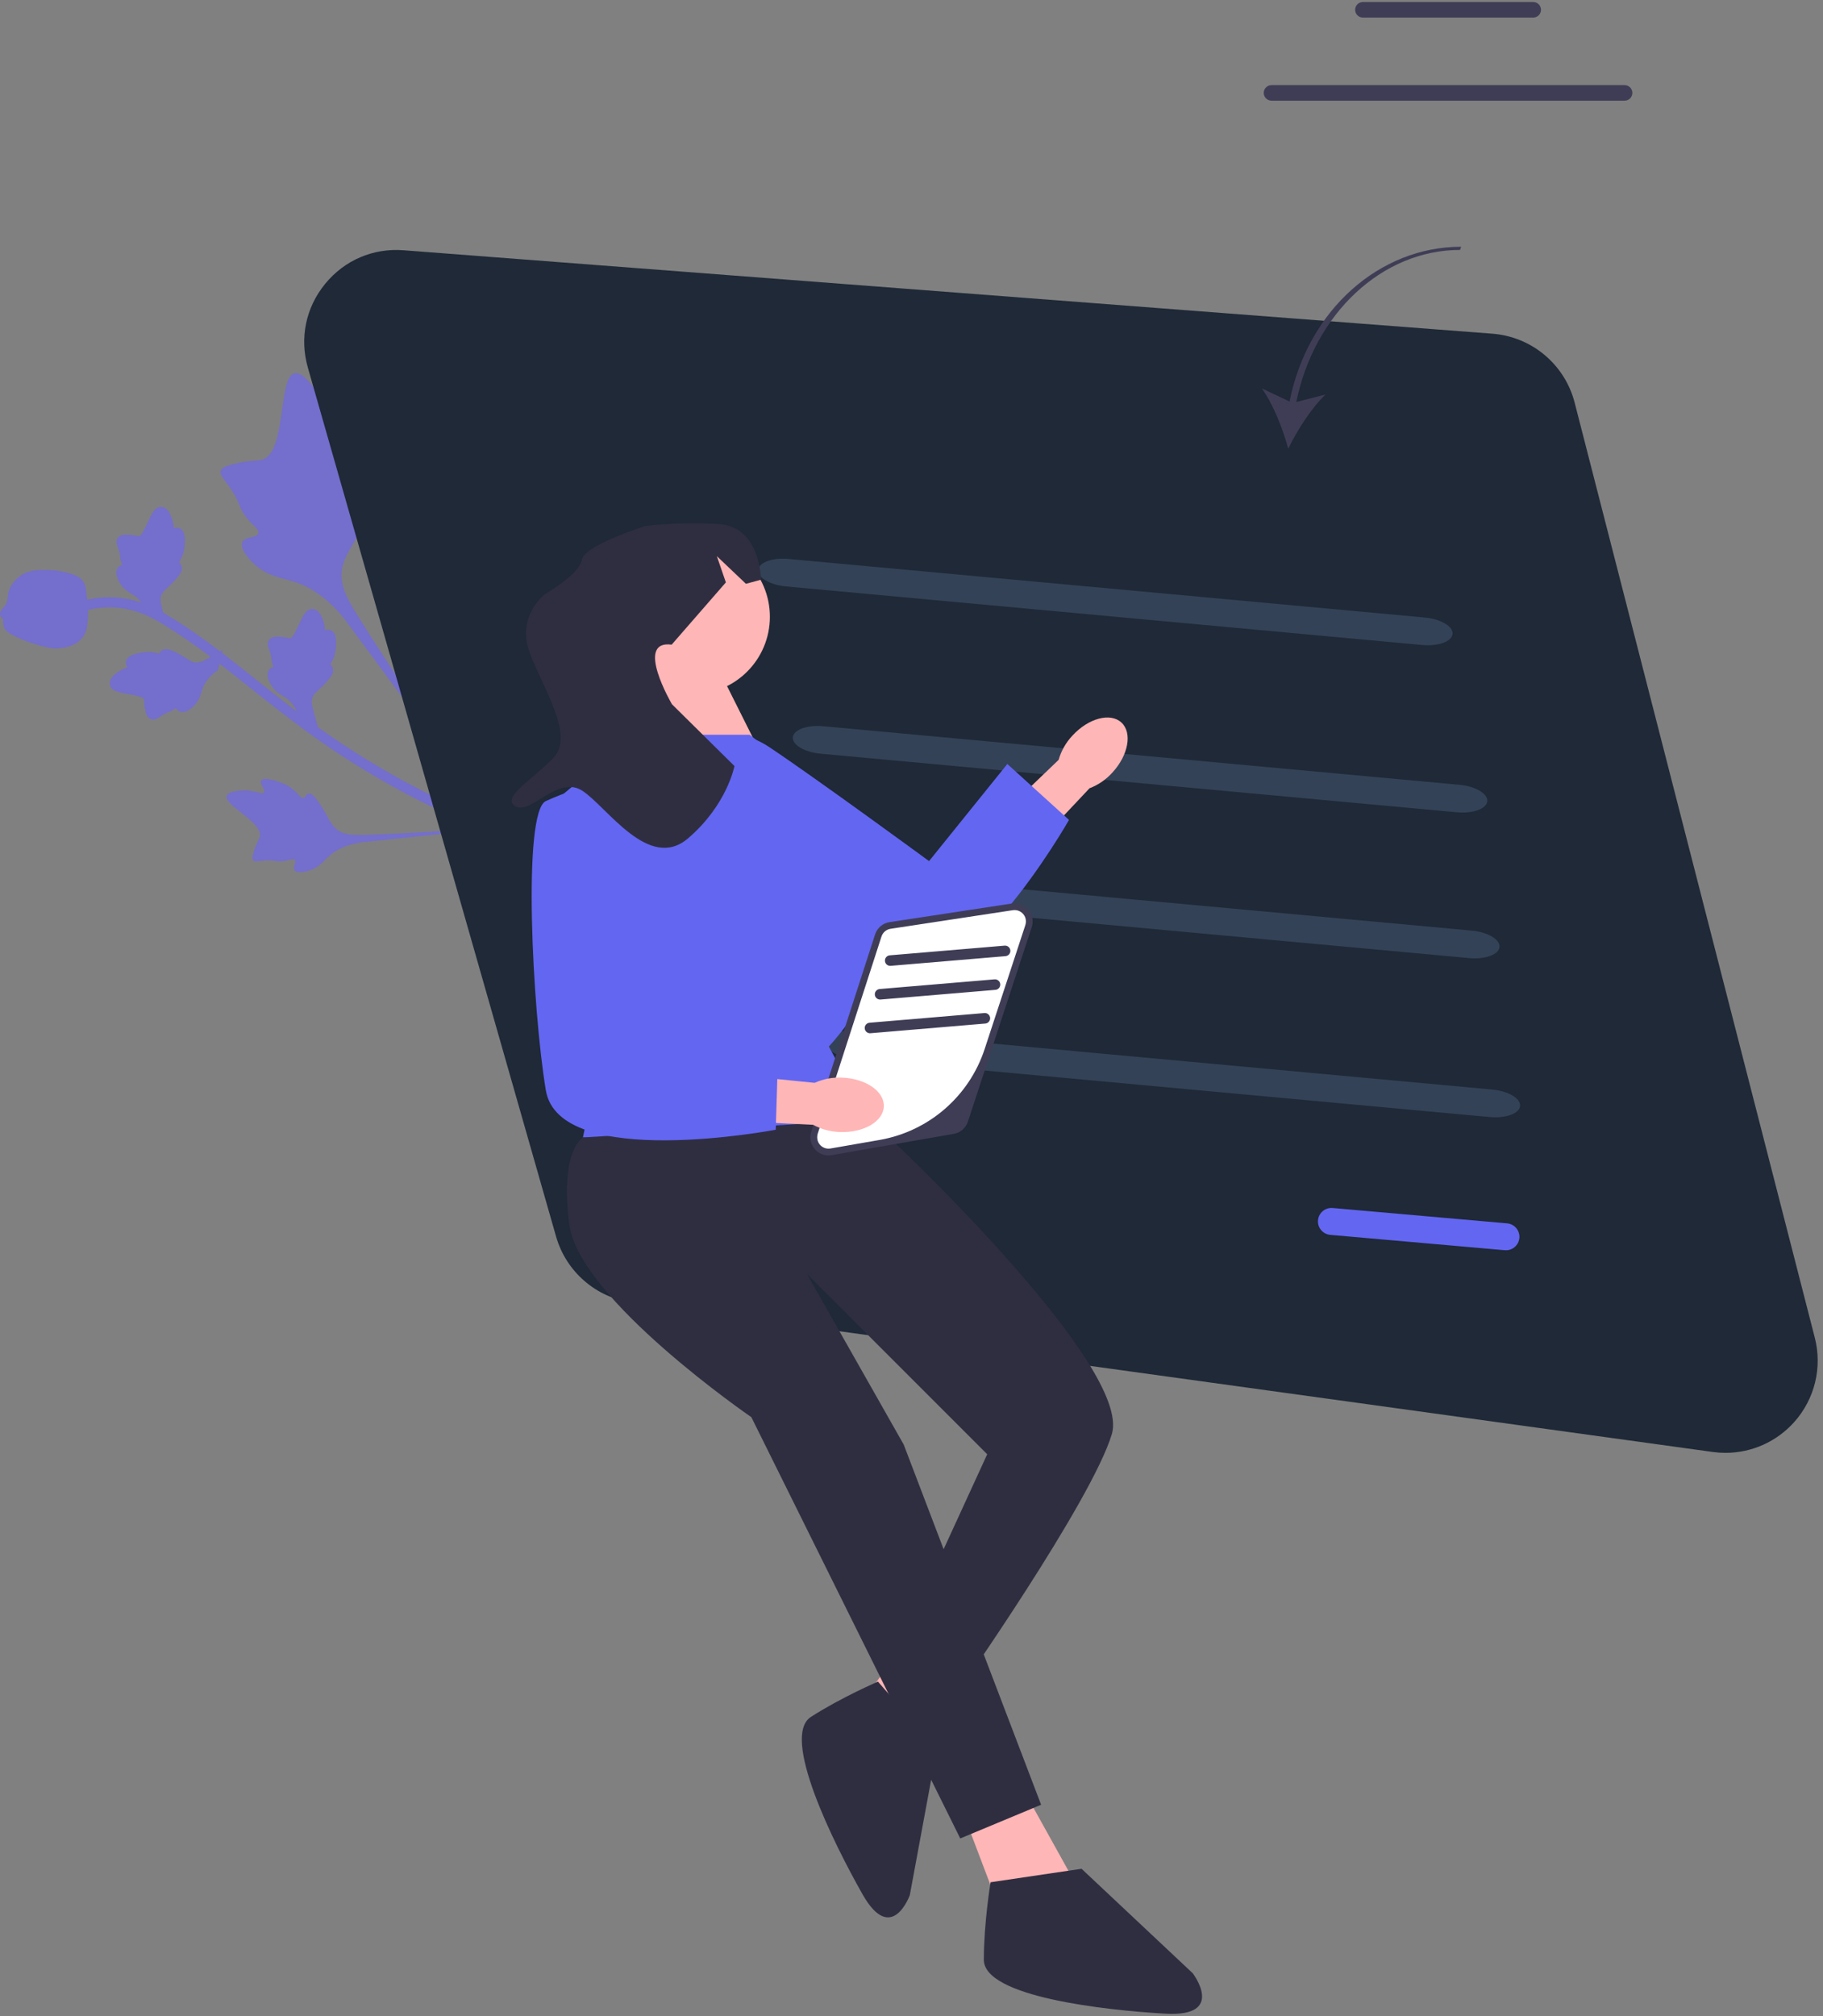 <svg width="303" height="335" viewBox="0 0 303 335" fill="none" xmlns="http://www.w3.org/2000/svg">
<rect x="0" y="0" width="303" height="335" fill="#808080" stroke="none"/>
<path d="M52.79 65.345C52.472 64.847 50.462 61.704 48.973 62.023C46.151 62.626 47.682 75.131 43.579 76.378C42.679 76.652 41.411 76.412 38.581 77.17C37.454 77.471 36.871 77.718 36.689 78.217C36.432 78.924 37.21 79.519 38.365 81.243C40.098 83.828 39.565 84.307 41.089 86.16C42.22 87.536 43.107 87.994 42.933 88.598C42.687 89.452 40.751 89.085 40.286 90.064C39.811 91.064 41.189 92.791 42.38 93.847C44.617 95.828 46.845 96.019 48.886 96.669C51.104 97.375 54.137 98.952 57.277 102.895L82.37 136.861C80.347 136.094 76.404 134.519 71.025 131.825C66.489 129.551 61.991 126.964 57.657 124.131C55.788 122.91 54.155 121.774 52.687 120.715L52.836 120.793L52.12 118.199C51.845 117.168 51.664 116.326 52.046 115.649C52.256 115.287 52.654 114.913 53.116 114.48C53.647 113.985 54.249 113.424 54.836 112.645C55.38 111.944 55.504 111.319 55.233 110.796C55.141 110.617 55.019 110.491 54.892 110.398C55.038 110.167 55.204 109.894 55.352 109.566C55.665 108.87 55.741 108.273 55.797 107.83C56.024 106.045 55.735 104.994 54.935 104.704C54.596 104.582 54.291 104.638 54.035 104.758C54.016 104.392 53.967 103.961 53.834 103.497C53.404 102.007 52.807 101.251 52.011 101.189C50.9 101.101 50.339 102.329 49.691 103.749C49.401 104.379 48.639 106.059 48.241 106.06C48.192 106.06 48.051 106.03 47.927 106.002C47.586 105.928 47.072 105.816 46.269 105.794C45.82 105.781 45.14 105.762 44.725 106.319C44.355 106.853 44.537 107.421 44.705 107.874C44.761 108.024 44.828 108.202 44.894 108.418C45.047 108.909 45.072 109.175 45.097 109.432C45.13 109.766 45.163 110.113 45.403 110.685C45.423 110.731 45.442 110.774 45.461 110.817C45.236 110.868 44.999 110.977 44.801 111.197C44.055 112.01 44.751 113.354 45.083 113.89C45.679 114.847 46.434 115.307 47.042 115.678C47.195 115.771 47.346 115.863 47.491 115.962C48.245 116.475 48.87 117.253 49.371 118.254C48.778 117.802 48.212 117.368 47.68 116.958C45.775 115.493 43.984 114.065 42.239 112.673C40.443 111.241 38.685 109.839 36.897 108.472L37.01 107.981L36.578 108.232C33.758 106.087 30.853 104.027 27.592 102.073C27.458 101.993 27.3 101.899 27.137 101.803L26.982 101.242C26.707 100.211 26.527 99.369 26.908 98.692C27.119 98.329 27.516 97.956 27.979 97.522C28.509 97.027 29.112 96.466 29.699 95.687C30.243 94.987 30.367 94.362 30.095 93.838C30.003 93.66 29.882 93.534 29.754 93.441C29.9 93.21 30.066 92.937 30.214 92.609C30.527 91.912 30.604 91.316 30.659 90.872C30.887 89.088 30.598 88.036 29.797 87.746C29.459 87.624 29.153 87.68 28.897 87.8C28.878 87.434 28.83 87.004 28.696 86.54C28.267 85.049 27.669 84.294 26.874 84.231C25.762 84.144 25.201 85.372 24.554 86.791C24.263 87.422 23.501 89.101 23.103 89.103C23.054 89.102 22.914 89.072 22.789 89.045C22.448 88.971 21.934 88.859 21.132 88.837C20.682 88.824 20.003 88.804 19.587 89.361C19.217 89.895 19.399 90.463 19.568 90.917C19.623 91.067 19.69 91.244 19.757 91.46C19.909 91.952 19.935 92.217 19.96 92.474C19.992 92.809 20.026 93.156 20.265 93.727C20.286 93.774 20.304 93.817 20.323 93.859C20.098 93.911 19.862 94.019 19.664 94.24C18.917 95.052 19.613 96.397 19.945 96.932C20.541 97.89 21.297 98.35 21.904 98.72C22.057 98.814 22.208 98.905 22.353 99.004C22.779 99.294 23.163 99.673 23.509 100.121C22.403 99.748 21.126 99.44 19.686 99.308C17.964 99.151 16.221 99.267 14.482 99.646C14.47 99.515 14.458 99.386 14.445 99.243C14.297 97.645 14.189 96.981 13.638 96.359C13.37 96.056 12.96 95.722 11.789 95.341C10.165 94.812 8.775 94.732 8.386 94.72C6.445 94.664 4.768 94.617 3.246 95.788C2.956 96.01 2.074 96.682 1.589 97.867C1.342 98.467 1.297 98.954 1.261 99.345C1.223 99.754 1.199 100.025 0.97 100.404C0.825 100.645 0.65 100.842 0.511 101.001C0.244 101.318 -0.26 101.899 0.162 102.53C0.264 102.683 0.392 102.79 0.537 102.863C0.46 103.398 0.507 103.952 0.772 104.453C1.01 104.904 1.419 105.206 2.522 105.745C4.21 106.57 5.57 106.971 5.841 107.047C7.591 107.544 8.469 107.793 9.41 107.757C11.413 107.677 12.868 107.056 13.734 105.91C13.778 105.854 13.818 105.797 13.857 105.74C14.464 104.84 14.53 103.898 14.635 102.398C14.655 102.108 14.649 101.774 14.623 101.349C16.265 100.967 17.911 100.837 19.53 100.986C23.037 101.307 25.528 102.8 26.724 103.518C29.704 105.304 32.391 107.189 34.996 109.15L34.682 109.332C33.755 109.86 32.986 110.248 32.234 110.05C31.831 109.939 31.368 109.649 30.832 109.311C30.218 108.924 29.523 108.483 28.621 108.113C27.805 107.764 27.169 107.803 26.732 108.199C26.582 108.333 26.491 108.482 26.433 108.63C26.173 108.547 25.867 108.455 25.512 108.396C24.759 108.269 24.163 108.346 23.719 108.406C21.936 108.638 20.992 109.184 20.915 110.032C20.882 110.391 21.014 110.672 21.195 110.889C20.846 111 20.441 111.157 20.026 111.403C18.694 112.197 18.114 112.966 18.256 113.752C18.453 114.849 19.783 115.08 21.32 115.347C22.004 115.468 23.822 115.779 23.924 116.163C23.936 116.211 23.943 116.354 23.948 116.482C23.963 116.83 23.985 117.356 24.167 118.138C24.269 118.576 24.422 119.238 25.066 119.499C25.677 119.721 26.18 119.401 26.576 119.123C26.707 119.031 26.862 118.922 27.053 118.802C27.491 118.53 27.741 118.438 27.983 118.349C28.298 118.232 28.625 118.112 29.117 117.735C29.157 117.704 29.194 117.675 29.231 117.646C29.337 117.851 29.503 118.051 29.766 118.187C30.741 118.703 31.865 117.689 32.299 117.232C33.074 116.413 33.327 115.565 33.531 114.884C33.583 114.712 33.633 114.543 33.692 114.377C34.063 113.334 34.837 112.369 35.993 111.509L36.243 111.323L36.482 110.281C38.052 111.491 39.606 112.728 41.189 113.99C42.941 115.388 44.74 116.822 46.652 118.293C49.188 120.244 52.343 122.672 56.737 125.543C61.124 128.409 65.677 131.029 70.272 133.33C74.364 135.38 77.641 136.793 79.89 137.7C73.337 138.138 64.272 138.658 60.176 138.732C58.583 138.761 56.941 138.736 55.772 137.634C54.645 136.573 54.091 134.641 52.453 132.624C52.261 132.388 51.72 131.739 51.241 131.854C50.845 131.949 50.852 132.479 50.484 132.573C49.99 132.7 49.576 131.848 48.553 131.046C47.832 130.481 47.175 130.229 46.61 130.012C46.439 129.946 43.886 128.982 43.417 129.683C43.065 130.21 44.194 131.22 43.859 131.665C43.525 132.108 42.287 131.26 40.42 131.33C40.083 131.343 37.961 131.422 37.688 132.245C37.169 133.804 43.749 136.661 43.177 139.035C43.051 139.555 42.568 140.108 42.123 141.716C41.946 142.356 41.899 142.714 42.092 142.947C42.365 143.277 42.881 143.067 44.06 142.997C45.829 142.893 45.91 143.292 47.259 143.079C48.261 142.921 48.742 142.618 48.988 142.877C49.337 143.245 48.598 144.089 48.944 144.6C49.298 145.121 50.543 144.943 51.405 144.663C53.023 144.137 53.76 143.099 54.667 142.284C55.654 141.399 57.303 140.366 60.144 139.962L80.257 137.846C81.433 138.315 82.299 138.636 82.804 138.822C83.072 138.921 83.245 138.983 83.316 139.015L83.583 138.502L83.881 138.906C83.789 138.775 83.687 138.629 83.589 138.49L83.703 138.271L84.473 137.93C84.37 137.694 84.256 137.591 83.949 137.458L85.495 137.295C85.027 137.333 84.465 137.376 83.863 137.421C83.736 137.37 83.581 137.312 83.386 137.24C83.16 137.157 82.853 137.043 82.485 136.905C76.385 128.109 63.839 109.475 59.169 101.848C57.707 99.461 56.283 96.954 56.911 94.202C57.514 91.552 59.947 88.994 61.542 84.717C61.729 84.217 62.23 82.82 61.63 82.197C61.134 81.682 60.337 82.165 59.867 81.691C59.236 81.055 60.157 79.67 60.46 77.408C60.674 75.813 60.471 74.593 60.297 73.544C60.245 73.228 59.431 68.504 57.952 68.418C56.841 68.353 56.318 70.962 55.345 70.85C54.376 70.739 54.559 68.11 52.79 65.345Z" fill="#6C63FF" fill-opacity="0.6"/>
<path d="M284.687 241.274L105.065 216.447C99.054 215.617 94.092 211.309 92.424 205.474L51.17 61.084C49.772 56.19 50.815 51.122 54.033 47.179C57.251 43.236 62.004 41.199 67.081 41.586L248.049 55.451C254.597 55.952 260.093 60.563 261.726 66.922L301.633 222.275C302.907 227.232 301.633 232.472 298.226 236.292C295.292 239.582 291.132 241.419 286.796 241.419C286.096 241.419 285.392 241.371 284.687 241.274Z" fill="#1F2937"/>
<path d="M236.389 107.183L130.63 97.448C127.964 97.202 125.889 95.977 126.005 94.716C126.121 93.456 128.385 92.63 131.051 92.876L236.81 102.611C239.476 102.856 241.551 104.081 241.435 105.341C241.319 106.602 239.056 107.428 236.389 107.183Z" fill="#334257"/>
<path d="M242.156 134.98L136.397 125.245C133.731 125 131.656 123.774 131.772 122.514C131.888 121.253 134.152 120.428 136.818 120.673L242.577 130.408C245.244 130.653 247.318 131.878 247.202 133.139C247.086 134.399 244.823 135.226 242.156 134.98Z" fill="#334257"/>
<path d="M244.192 159.208L138.432 149.473C135.766 149.228 133.691 148.002 133.807 146.742C133.923 145.481 136.187 144.655 138.853 144.901L244.612 154.636C247.279 154.881 249.353 156.106 249.237 157.367C249.121 158.627 246.858 159.453 244.192 159.208Z" fill="#334257"/>
<path d="M247.609 185.621L141.85 175.886C139.183 175.641 137.108 174.415 137.224 173.155C137.34 171.894 139.604 171.069 142.271 171.314L248.03 181.049C250.696 181.294 252.77 182.519 252.654 183.78C252.538 185.04 250.275 185.867 247.609 185.621Z" fill="#334257"/>
<path d="M178.248 122.234C180.902 119.342 184.546 118.368 186.386 120.057C188.227 121.747 187.566 125.461 184.91 128.353C183.865 129.524 182.555 130.426 181.09 130.986L169.687 143.098L164.118 137.627L175.95 126.267C176.383 124.759 177.17 123.376 178.248 122.234Z" fill="#FFB6B6"/>
<path d="M113.242 124.93C113.242 124.93 119.905 118.835 127.878 124.156C135.851 129.477 154.418 143.087 154.418 143.087L167.429 126.951L177.681 136.244C177.681 136.244 159.597 168.097 147.913 161.086C136.23 154.076 110.147 134.064 111.331 129.923C112.515 125.782 113.242 124.93 113.242 124.93Z" fill="#6366F1"/>
<path d="M162.577 273.59L151.962 293.371L143.218 282.79L153.276 269.199L162.577 273.59Z" fill="#FFB6B6"/>
<path d="M155.713 290.637L151.221 314.906C151.221 314.906 148.206 323.323 143.36 314.774C138.514 306.224 129.74 288.536 134.784 285.294C139.829 282.052 145.922 279.433 145.922 279.433L155.713 290.637Z" fill="#2F2E41"/>
<path d="M168.842 295.132L180.042 315.292L166.042 316.972L159.882 300.732L168.842 295.132Z" fill="#FFB6B6"/>
<path d="M109.483 112.572C109.483 112.572 108.363 123.772 106.683 124.892C105.003 126.012 126.292 124.892 126.292 124.892L120.123 112.572H109.483Z" fill="#FFB6B6"/>
<path d="M132.439 128.261L124.603 122.092H105.444L92.683 132.732L100.803 170.532L96.883 189.012L146.723 190.692L137.763 173.892C137.763 173.892 148.403 162.692 145.043 155.412C141.683 148.132 132.439 128.261 132.439 128.261Z" fill="#6366F1"/>
<path d="M141.683 186.212L148.963 190.132C148.963 190.132 188.163 227.092 184.803 238.292C181.443 249.492 159.043 281.412 159.043 281.412L148.403 275.812L164.083 241.652L134.123 211.692L150.205 240.042L173.043 299.892L159.603 305.492L124.883 235.492C124.883 235.492 96.323 215.892 94.643 203.572C92.963 191.252 96.883 189.012 96.883 189.012L141.683 186.212Z" fill="#2F2E41"/>
<path d="M179.763 310.532L198.243 327.892C198.243 327.892 203.843 335.172 193.763 334.612C183.683 334.052 163.523 331.812 163.523 325.652C163.523 319.492 164.643 312.772 164.643 312.772L179.763 310.532Z" fill="#2F2E41"/>
<path d="M115.082 115.372C122.196 115.372 127.962 109.605 127.962 102.492C127.962 95.378 122.196 89.612 115.082 89.612C107.969 89.612 102.202 95.378 102.202 102.492C102.202 109.605 107.969 115.372 115.082 115.372Z" fill="#FFB6B6"/>
<path d="M170.956 153.885L160.341 186.212C160.058 187.073 159.323 187.709 158.43 187.864L138.13 191.395C136.309 191.711 134.805 189.979 135.374 188.221L145.975 155.455C146.261 154.57 147.022 153.923 147.941 153.784L168.255 150.692C170.064 150.417 171.527 152.146 170.956 153.885Z" fill="white"/>
<path d="M137.7 191.992C136.836 191.992 136.016 191.623 135.434 190.953C134.736 190.148 134.514 189.062 134.842 188.049L145.443 155.282C145.797 154.189 146.722 153.403 147.858 153.23L168.172 150.139C169.214 149.98 170.245 150.366 170.927 151.172C171.608 151.978 171.819 153.057 171.489 154.06L160.874 186.386C160.526 187.447 159.627 188.224 158.527 188.416L138.227 191.946C138.051 191.977 137.875 191.992 137.7 191.992ZM168.63 151.224C168.534 151.224 168.437 151.231 168.34 151.246L148.026 154.337C147.312 154.446 146.731 154.94 146.509 155.627L135.936 188.308C135.742 188.908 135.805 189.582 136.178 190.09C136.613 190.685 137.322 190.965 138.035 190.843L146.181 189.426C154.351 188.006 161.072 182.196 163.659 174.317L170.405 153.771C170.575 153.254 170.554 152.677 170.286 152.203C169.933 151.58 169.303 151.224 168.63 151.224Z" fill="#3F3D56"/>
<path d="M139.969 179.069C143.892 179.214 146.997 181.356 146.904 183.852C146.811 186.349 143.556 188.254 139.631 188.109C138.063 188.072 136.526 187.66 135.149 186.908L118.535 186.082L119.089 178.294L135.409 179.934C136.838 179.286 138.401 178.989 139.969 179.069Z" fill="#FFB6B6"/>
<path d="M95.762 131.332C95.762 131.332 104.722 132.452 105.842 141.972C106.962 151.492 108.642 174.452 108.642 174.452L129.362 173.892L128.936 187.722C128.936 187.722 92.962 194.612 90.722 181.172C88.482 167.732 86.802 134.899 90.722 133.115C94.642 131.332 95.762 131.332 95.762 131.332Z" fill="#6366F1"/>
<path d="M214.333 66.718L209.724 64.535C211.614 67.173 213.243 71.293 214.115 74.571C215.592 71.517 217.972 67.781 220.328 65.549L215.457 66.802C218.458 52.092 229.748 41.531 242.675 41.531L242.858 41C229.355 41 217.397 51.414 214.333 66.718Z" fill="#3F3D56"/>
<path d="M250.108 207.747L221.1 205.196C219.87 205.088 218.957 203.999 219.065 202.768C219.173 201.538 220.262 200.625 221.493 200.733L250.501 203.284C251.731 203.392 252.644 204.481 252.536 205.712C252.428 206.942 251.339 207.855 250.108 207.747Z" fill="#6366F1"/>
<path d="M167.129 158.883L148.033 160.492C147.552 160.532 147.127 160.174 147.087 159.692C147.046 159.211 147.405 158.786 147.886 158.746L166.982 157.136C167.463 157.096 167.888 157.454 167.929 157.936C167.969 158.417 167.611 158.842 167.129 158.883Z" fill="#3F3D56"/>
<path d="M165.449 164.483L146.353 166.092C145.872 166.132 145.447 165.774 145.406 165.292C145.366 164.811 145.725 164.386 146.206 164.346L165.302 162.737C165.783 162.696 166.208 163.054 166.248 163.536C166.289 164.017 165.93 164.442 165.449 164.483Z" fill="#3F3D56"/>
<path d="M163.768 170.083L144.672 171.692C144.191 171.732 143.766 171.374 143.725 170.892C143.685 170.411 144.043 169.986 144.525 169.946L163.621 168.337C164.102 168.296 164.527 168.654 164.567 169.136C164.608 169.617 164.249 170.042 163.768 170.083Z" fill="#3F3D56"/>
<path d="M111.635 107.123L120.646 96.777L119.144 92.413L123.981 97.009L126.478 96.331C126.478 96.331 126.456 87.471 119.382 87.071C112.307 86.671 107.232 87.416 107.232 87.416C107.232 87.416 97.117 90.586 96.721 93.015C96.325 95.445 90.659 98.673 90.659 98.673C90.659 98.673 85.742 102.33 88.04 108.461C90.339 114.591 95.584 122.243 91.953 125.974C88.322 129.704 83.192 132.575 85.692 134.007C88.191 135.439 92.701 128.726 96.807 131.41C100.914 134.094 107.853 144.875 114.362 139.307C120.871 133.739 122.074 127.291 122.074 127.291L111.686 117.025C111.686 117.025 105.393 106.29 111.635 107.123Z" fill="#2F2E41"/>
<path d="M254.835 2.923H226.529C225.816 2.923 225.235 2.343 225.235 1.629C225.235 0.916 225.816 0.335 226.529 0.335H254.835C255.549 0.335 256.129 0.916 256.129 1.629C256.129 2.343 255.549 2.923 254.835 2.923Z" fill="#3F3D56"/>
<path d="M270.024 16.731H211.339C210.626 16.731 210.045 16.15 210.045 15.437C210.045 14.723 210.626 14.143 211.339 14.143H270.024C270.737 14.143 271.318 14.723 271.318 15.437C271.318 16.15 270.737 16.731 270.024 16.731Z" fill="#3F3D56"/>
</svg>
